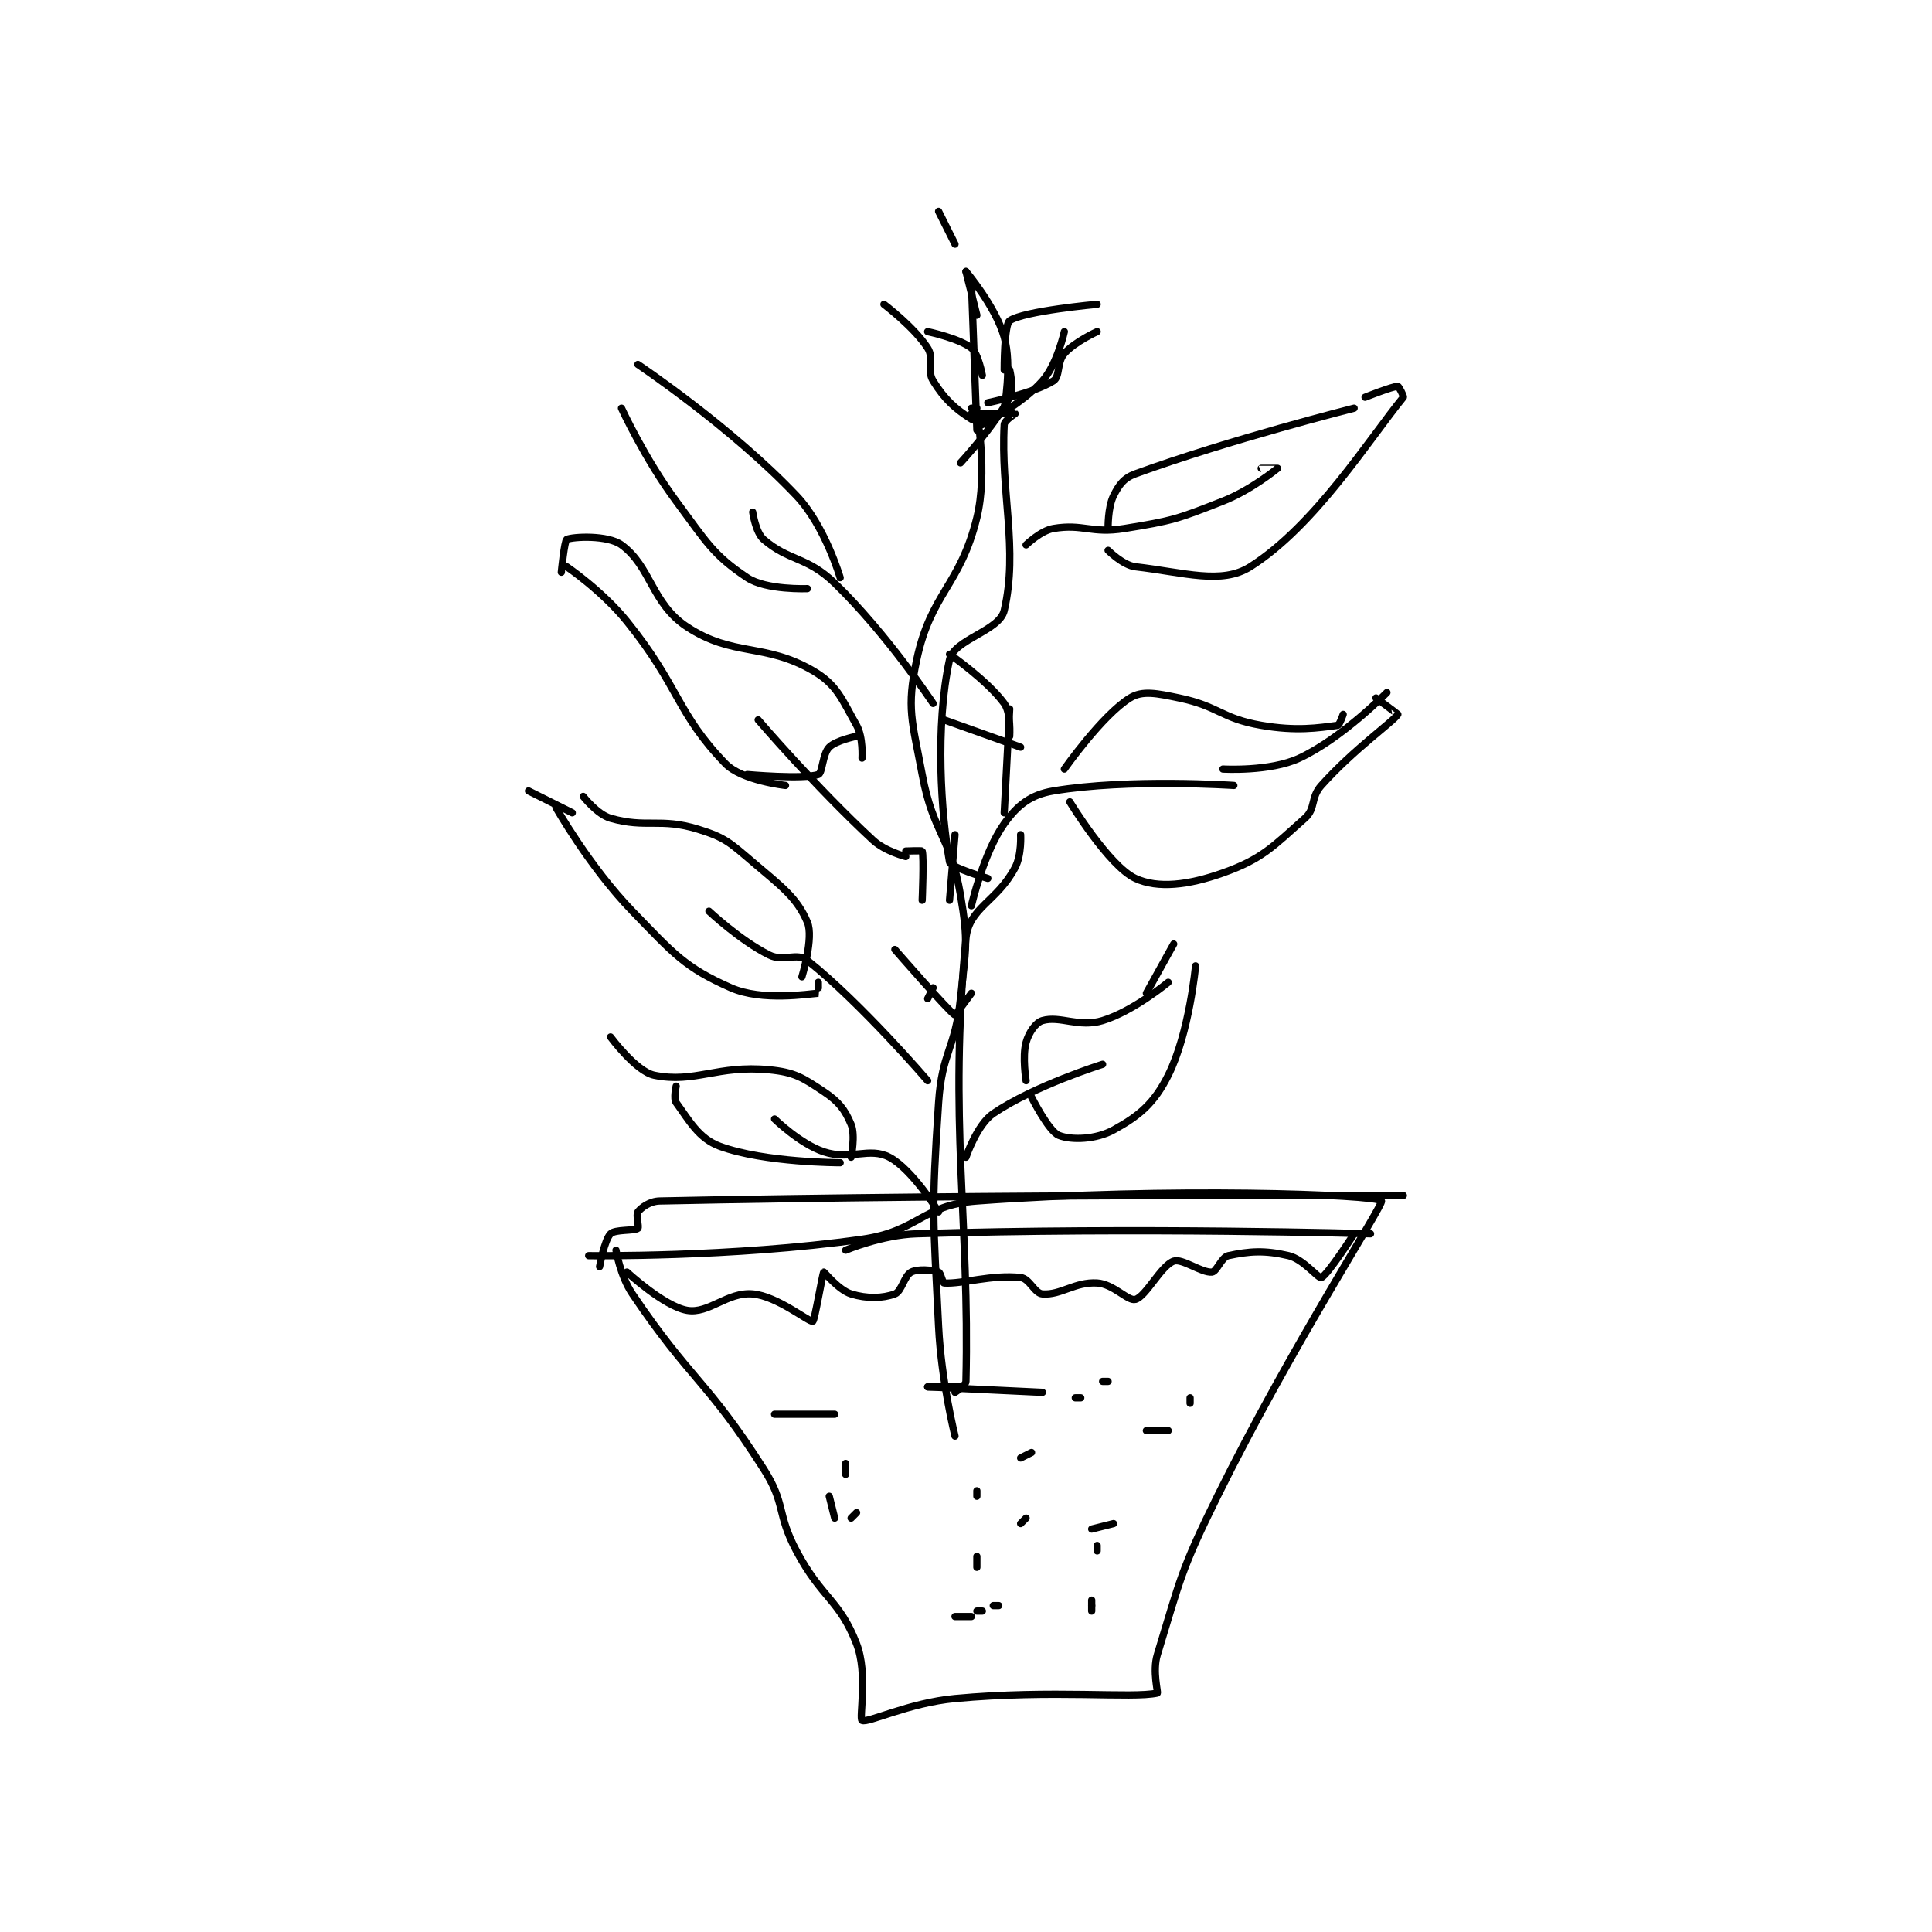 <?xml version="1.0" encoding="utf-8"?>
<!DOCTYPE svg PUBLIC "-//W3C//DTD SVG 1.1//EN" "http://www.w3.org/Graphics/SVG/1.1/DTD/svg11.dtd">
<svg viewBox="0 0 800 800" preserveAspectRatio="xMinYMin meet" xmlns="http://www.w3.org/2000/svg" version="1.1">
<g fill="none" stroke="black" stroke-linecap="round" stroke-linejoin="round" stroke-width="1.325">
<g transform="translate(218.852,87.52) scale(2.264) translate(-163,-25)">
<path id="0" d="M179 215 C179 215 179.768 219.694 182 223 C192.73 238.897 195.636 238.762 206 255 C210.124 261.461 208.303 263.04 212 270 C216.644 278.742 219.851 278.866 223 287 C225.131 292.505 223.407 300.671 224 301 C224.998 301.555 232.566 297.781 241 297 C259.009 295.332 273.312 297.014 278 296 C278.191 295.959 277.084 291.996 278 289 C282.233 275.147 282.235 273.696 289 260 C302.521 232.627 319.479 206.587 319 206 C318.024 204.802 279.936 203.426 245 206 C234.842 206.749 234.415 211.533 224 213 C200.114 216.364 174 216 174 216 "/>
<path id="1" d="M176 218 C176 218 176.881 213.119 178 212 C178.839 211.161 182.368 211.506 183 211 C183.262 210.791 182.617 208.479 183 208 C183.664 207.17 185.181 206.039 187 206 C248.202 204.689 323 205 323 205 "/>
<path id="2" d="M221 215 C221 215 227.626 212.199 234 212 C274.405 210.737 317 212 317 212 "/>
<path id="3" d="M181 219 C181 219 187.775 225.265 192 226 C195.969 226.69 199.371 222.597 204 223 C208.509 223.392 214.32 228.209 215 228 C215.343 227.894 216.782 219.156 217 219 C217.055 218.96 219.744 222.306 222 223 C224.897 223.891 227.739 223.822 230 223 C231.259 222.542 231.72 219.64 233 219 C234.28 218.36 236.822 218.607 238 219 C238.393 219.131 238.731 220.982 239 221 C242.313 221.221 247.717 219.413 253 220 C254.648 220.183 255.544 222.896 257 223 C260.406 223.243 262.904 220.759 267 221 C269.974 221.175 272.665 224.381 274 224 C275.956 223.441 278.675 217.83 281 217 C282.538 216.451 286.142 219.186 288 219 C288.901 218.91 289.731 216.272 291 216 C294.831 215.179 297.627 214.971 302 216 C304.759 216.649 307.415 220.195 308 220 C309.086 219.638 314 212 314 212 "/>
<path id="4" d="M223 263 L222 264 "/>
<path id="5" d="M254 264 L253 265 "/>
<path id="6" d="M245 273 L245 271 "/>
<path id="7" d="M245 260 L245 259 "/>
<path id="8" d="M255 252 L253 253 "/>
<path id="9" d="M245 281 L246 281 "/>
<path id="10" d="M266 281 L266 280 "/>
<path id="11" d="M266 280 L266 279 "/>
<path id="12" d="M267 270 L267 269 "/>
<path id="13" d="M270 265 L266 266 "/>
<path id="14" d="M248 280 L249 280 "/>
<path id="15" d="M244 282 L241 282 "/>
<path id="16" d="M219 264 L218 260 "/>
<path id="17" d="M221 256 L221 254 "/>
<path id="18" d="M208 245 L219 245 "/>
<path id="19" d="M263 242 L264 242 "/>
<path id="20" d="M268 239 L269 239 "/>
<path id="21" d="M257 241 L236 240 "/>
<path id="22" d="M236 240 L242 240 "/>
<path id="23" d="M276 248 L278 248 "/>
<path id="24" d="M278 248 L280 248 "/>
<path id="25" d="M284 243 L284 242 "/>
<path id="26" d="M241 249 C241 249 238.489 238.939 238 229 C237.005 208.775 236.668 207.974 238 188 C238.626 178.614 241.011 178.399 242 169 C242.968 159.805 243.503 158.802 242 150 C240.166 139.255 237.025 138.885 235 128 C233.159 118.104 232.088 115.987 234 107 C236.607 94.747 241.948 93.487 245 81 C247.022 72.73 245 62 245 62 "/>
<path id="27" d="M241 241 C241 241 242.982 239.746 243 239 C243.711 209.511 239.81 191.314 243 158 C243.546 152.299 248.685 151.298 252 145 C253.22 142.683 253 139 253 139 "/>
<path id="28" d="M244 62 C244 62 251.923 61.974 252 62 C252.013 62.004 250.043 63.233 250 64 C249.314 76.347 252.612 86.769 250 98 C249.13 101.741 240.808 103.285 240 107 C237.326 119.301 238.474 135.281 240 144 C240.174 144.996 247 147 247 147 "/>
<path id="29" d="M241 139 L240 151 "/>
<path id="30" d="M244 152 C244 152 246.206 142.311 250 137 C252.445 133.577 254.844 131.693 259 131 C272.783 128.703 292 130 292 130 "/>
<path id="31" d="M261 127 C261 127 267.897 117.159 273 114 C275.291 112.582 277.906 113.147 282 114 C289.298 115.52 289.688 117.739 297 119 C303.454 120.113 307.399 119.48 311 119 C311.326 118.957 312 117 312 117 "/>
<path id="32" d="M262 133 C262 133 269.117 144.733 274 147 C278.101 148.904 283.684 148.241 290 146 C297.163 143.458 299.178 141.175 305 136 C307.031 134.195 305.978 132.26 308 130 C313.945 123.356 321.174 118.321 322 117 C322.019 116.97 318 114 318 114 "/>
<path id="33" d="M290 127 C290 127 298.601 127.52 304 125 C311.81 121.355 320 113 320 113 "/>
<path id="34" d="M236 184 C236 184 223.808 169.778 214 162 C212.062 160.463 209.661 162.331 207 161 C201.677 158.339 196 153 196 153 "/>
<path id="35" d="M216 166 C216 166 216.014 167.999 216 168 C214.255 168.109 205.737 169.531 200 167 C191.564 163.278 189.568 160.804 182 153 C174.162 144.917 168 134 168 134 "/>
<path id="36" d="M213 165 C213 165 215.207 157.817 214 155 C212.072 150.502 209.381 148.574 204 144 C199.801 140.431 198.959 139.526 194 138 C187.044 135.86 184.571 137.877 178 136 C175.564 135.304 173 132 173 132 "/>
<path id="37" d="M171 135 L163 131 "/>
<path id="38" d="M237 115 C237 115 228.594 102.284 219 93 C213.935 88.099 210.625 89.008 206 85 C204.53 83.726 204 80 204 80 "/>
<path id="39" d="M214 94 C214 94 206.46 94.307 203 92 C196.734 87.823 195.526 85.448 190 78 C184.293 70.308 180 61 180 61 "/>
<path id="40" d="M220 92 C220 92 217.225 82.508 212 77 C200.085 64.441 183 53 183 53 "/>
<path id="41" d="M243 198 C243 198 245.007 192.035 248 190 C255.488 184.909 268 181 268 181 "/>
<path id="42" d="M254 184 C254 184 253.28 179.639 254 177 C254.495 175.184 255.774 173.35 257 173 C260.254 172.07 263.629 174.33 268 173 C273.615 171.291 280 166 280 166 "/>
<path id="43" d="M255 187 C255 187 258.115 193.246 260 194 C262.32 194.928 266.814 194.752 270 193 C274.681 190.425 277.412 188.175 280 183 C283.882 175.237 285 163 285 163 "/>
<path id="44" d="M276 168 L281 159 "/>
<path id="45" d="M254 86 C254 86 256.692 83.385 259 83 C264.455 82.091 265.894 83.985 272 83 C280.834 81.575 281.662 81.276 290 78 C295.161 75.972 299.978 72.019 300 72 C300.004 71.996 297 72 297 72 "/>
<path id="46" d="M269 83 C269 83 268.931 79.138 270 77 C270.987 75.026 271.871 73.774 274 73 C291.32 66.702 314 61 314 61 "/>
<path id="47" d="M269 87 C269 87 271.725 89.737 274 90 C282.938 91.031 289.77 93.309 295 90 C306.858 82.498 316.856 66.51 323 59 C323.135 58.835 322.163 57 322 57 C321.023 57 316 59 316 59 "/>
<path id="48" d="M245 61 L244 61 "/>
<path id="49" d="M248 63 C248 63 245.037 63.66 244 63 C241.03 61.11 239.075 59.373 237 56 C235.786 54.027 237.243 51.933 236 50 C233.542 46.176 228 42 228 42 "/>
<path id="50" d="M247 60 C247 60 255.508 58.245 259 56 C260.249 55.197 259.6 52.575 261 51 C262.927 48.832 267 47 267 47 "/>
<path id="51" d="M236 47 C236 47 241.779 48.224 244 50 C245.281 51.025 246 55 246 55 "/>
<path id="52" d="M250 54 C250 54 249.976 45.722 251 45 C253.522 43.22 267 42 267 42 "/>
<path id="53" d="M261 47 C261 47 259.705 52.934 257 56 C253.177 60.333 246 64 246 64 "/>
<path id="54" d="M251 54 C251 54 251.837 57.418 251 59 C248.192 64.303 242 71 242 71 "/>
<path id="55" d="M245 44 L243 36 "/>
<path id="56" d="M243 36 C243 36 248.426 42.379 250 48 C251.466 53.234 250 61 250 61 "/>
<path id="57" d="M244 38 L245 65 "/>
<path id="58" d="M241 31 L238 25 "/>
<path id="59" d="M232 143 C232 143 228.226 142.061 226 140 C215.51 130.287 205 118 205 118 "/>
<path id="60" d="M210 130 C210 130 202.014 129.118 199 126 C190.06 116.752 190.64 111.966 181 100 C176.511 94.427 170 90 170 90 "/>
<path id="61" d="M224 125 C224 125 224.23 121.186 223 119 C220.283 114.17 219.401 111.555 215 109 C206.188 103.883 200.411 106.528 192 101 C185.494 96.724 185.408 89.933 180 86 C177.468 84.158 171.123 84.49 170 85 C169.562 85.199 169 91 169 91 "/>
<path id="62" d="M203 128 C203 128 213.25 128.917 216 128 C216.776 127.741 216.751 124.249 218 123 C219.249 121.751 223 121 223 121 "/>
<path id="63" d="M232 142 C232 142 234.963 141.887 235 142 C235.338 143.012 235 151 235 151 "/>
<path id="64" d="M238 208 C238 208 233.172 200.185 229 198 C225.33 196.078 221.879 198.626 217 197 C212.648 195.549 208 191 208 191 "/>
<path id="65" d="M220 199 C220 199 206.212 199.011 198 196 C194.113 194.575 192.394 191.292 190 188 C189.48 187.285 190 185 190 185 "/>
<path id="66" d="M222 198 C222 198 222.833 193.998 222 192 C220.878 189.308 219.752 187.835 217 186 C213.127 183.418 211.691 182.454 207 182 C197.559 181.086 193.377 184.526 186 183 C182.648 182.306 178 176 178 176 "/>
<path id="67" d="M239 118 L253 123 "/>
<path id="68" d="M240 106 C240 106 246.908 110.784 250 115 C251.275 116.738 251 121 251 121 "/>
<path id="69" d="M251 116 L250 135 "/>
<path id="70" d="M237 167 L236 169 "/>
<path id="71" d="M244 168 C244 168 241.045 172.026 241 172 C239.88 171.36 230 160 230 160 "/>
</g>
</g>
</svg>
